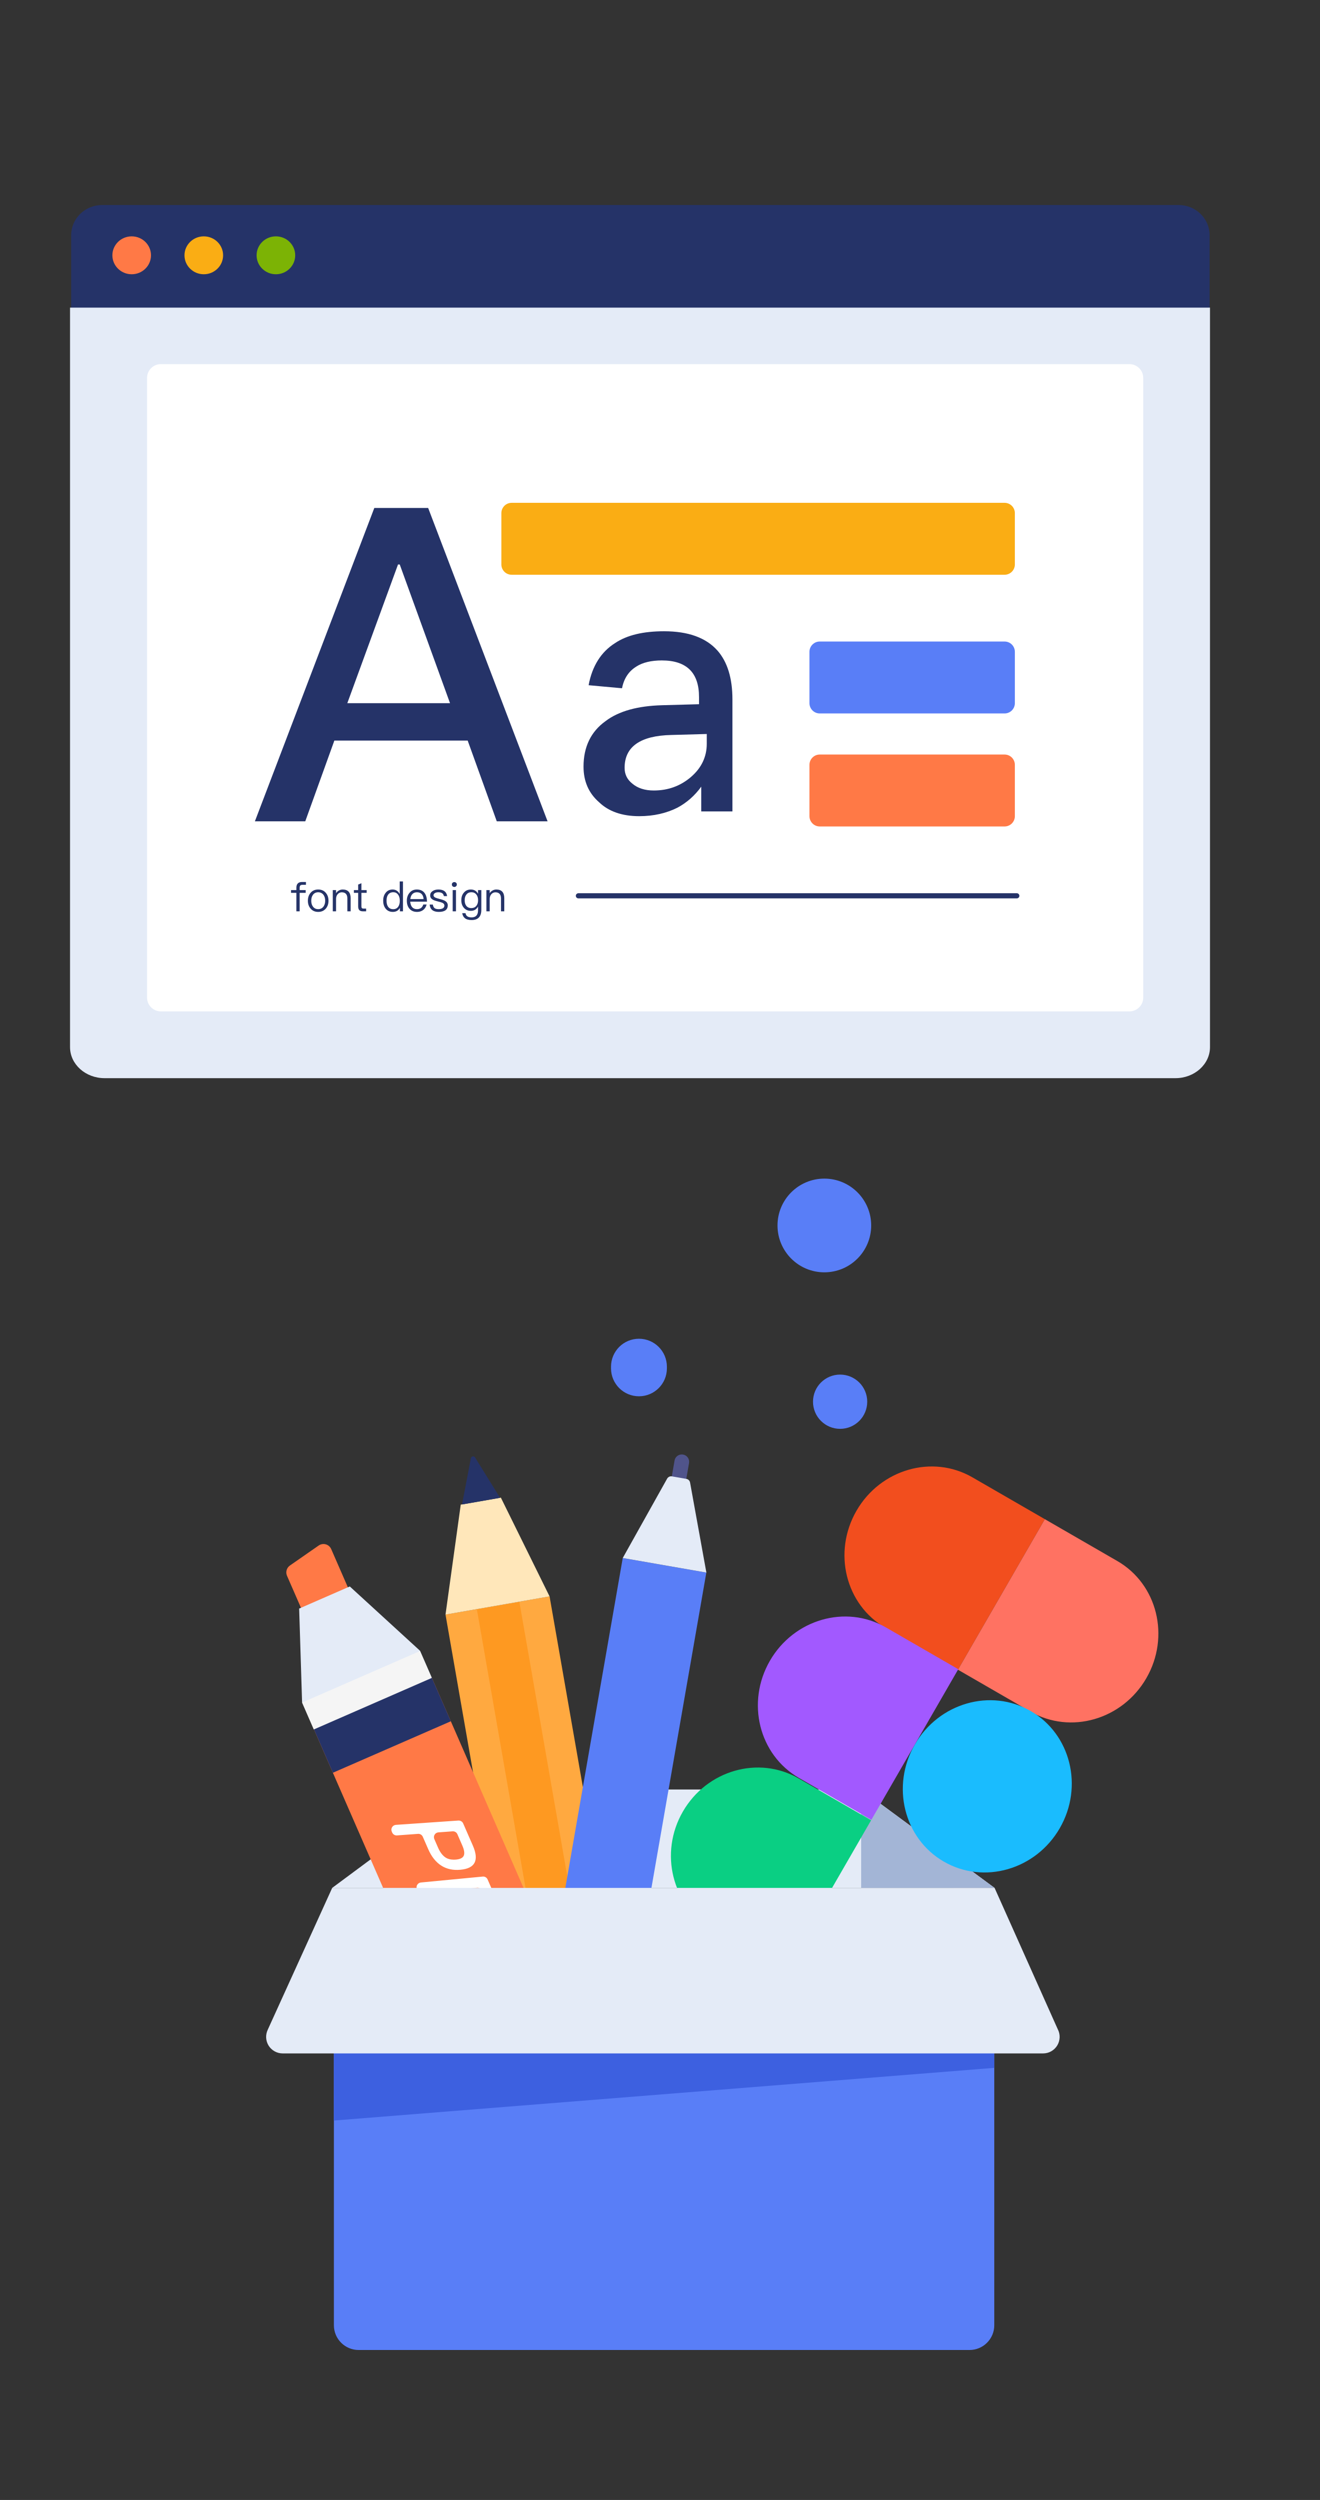 <svg width="234" height="443" viewBox="0 0 234 443" fill="none" xmlns="http://www.w3.org/2000/svg">
<rect x="0" y="0" width="234" height="443" fill="#333333" stroke="none"/>
<g clip-path="url(#clip0_903_11985)">
<path d="M82.404 317.102L58.879 334.547H176.315L152.661 317.102H82.404Z" fill="#E4EBF7"/>
<path d="M152.661 334.531L176.315 334.547L152.661 317.102V334.531Z" fill="#A3B5D6"/>
<path d="M78.973 286.096L99.024 400.864C99.482 403.491 101.988 405.252 104.615 404.791L113.542 403.232C116.169 402.771 117.93 400.268 117.469 397.641L97.422 282.873L78.973 286.096Z" fill="#FFA940"/>
<path d="M81.678 266.626L78.976 286.107L97.422 282.884L88.788 265.385L81.678 266.626Z" fill="#FFE7BA"/>
<path d="M83.796 258.084C83.634 258.111 83.504 258.24 83.475 258.402L81.905 266.599L88.648 265.42L84.213 258.267C84.138 258.149 84.008 258.076 83.871 258.076C83.844 258.076 83.82 258.079 83.796 258.084Z" fill="#253368"/>
<path d="M84.54 285.19L105.41 404.654L112.94 403.338L92.073 283.871L84.54 285.19Z" fill="#FE9921"/>
<path d="M110.211 395.61L109.893 404.751C109.793 407.577 112.005 409.948 114.831 410.045C117.658 410.145 120.029 407.933 120.128 405.109L120.444 395.966L110.214 395.61H110.211Z" fill="#253368"/>
<path d="M119.581 258.812L119.017 262.046C118.893 262.753 119.37 263.43 120.077 263.551C120.786 263.675 121.461 263.2 121.585 262.491L122.148 259.257C122.272 258.548 121.798 257.874 121.088 257.75C121.013 257.739 120.937 257.731 120.862 257.731C120.241 257.731 119.691 258.176 119.581 258.812Z" fill="#50548B"/>
<path d="M91.045 387.203C90.584 389.833 92.348 392.336 94.978 392.794L100.272 393.717C102.902 394.173 105.405 392.414 105.86 389.784L125.215 278.663L110.397 276.082L91.045 387.203Z" fill="#597EF7"/>
<path d="M118.267 262.019L110.397 276.082L125.223 278.666L122.331 262.715C122.269 262.381 122.005 262.116 121.668 262.062L119.111 261.617C119.065 261.609 119.019 261.606 118.974 261.606C118.685 261.606 118.413 261.76 118.267 262.019Z" fill="#E4EBF7"/>
<path d="M56.49 273.873L51.392 277.417C50.81 277.822 50.594 278.582 50.877 279.232L53.968 286.31C54.294 287.065 55.174 287.407 55.929 287.078L61.509 284.643C62.264 284.311 62.61 283.435 62.281 282.679L58.71 274.496C58.532 274.089 58.178 273.782 57.747 273.66C57.617 273.625 57.48 273.606 57.348 273.606C57.043 273.606 56.746 273.695 56.49 273.873Z" fill="#FF7946"/>
<path d="M55.629 306.387L94.274 394.923L115.179 385.798L76.535 297.263L55.629 306.387Z" fill="#FF7946"/>
<path d="M55.629 306.387L59.014 314.136L79.92 305.014L76.535 297.263L55.629 306.387Z" fill="#253368"/>
<path d="M53.032 285.044L53.55 301.616L55.629 306.387L76.535 297.262L74.469 292.529L62.008 281.125L53.032 285.044Z" fill="#E4EBF7"/>
<path d="M53.545 301.699L55.627 306.468L76.529 297.341L74.447 292.575L53.545 301.699Z" fill="#F5F5F5"/>
<path d="M81.265 322.607L70.175 323.373C69.9 323.392 69.649 323.546 69.506 323.783C69.36 324.018 69.341 324.312 69.452 324.568L69.525 324.733C69.67 325.064 70.007 325.269 70.369 325.242L74.104 324.967C74.466 324.94 74.806 325.148 74.951 325.48L75.901 327.656C77.074 330.345 79.005 331.567 81.619 331.327C84.232 331.09 84.96 329.652 83.825 327.049L82.107 323.12C81.969 322.807 81.659 322.607 81.319 322.607C81.303 322.607 81.284 322.607 81.265 322.607ZM78.921 329.115C78.436 328.775 78.002 328.206 77.654 327.408L76.993 325.895C76.882 325.641 76.901 325.35 77.044 325.113C77.187 324.875 77.438 324.722 77.713 324.703L80.238 324.517C80.599 324.492 80.936 324.695 81.082 325.026L81.966 327.057C82.306 327.832 82.382 328.43 82.217 328.821C82.05 329.212 81.602 329.458 80.828 329.525C80.702 329.536 80.572 329.541 80.451 329.541C79.844 329.541 79.323 329.401 78.921 329.115Z" fill="white"/>
<path d="M85.578 332.535L74.612 333.585C74.342 333.612 74.097 333.765 73.959 334C73.819 334.235 73.803 334.523 73.908 334.771L76.815 341.431C76.966 341.773 77.322 341.978 77.695 341.935C77.962 341.905 78.202 341.746 78.337 341.514C78.471 341.279 78.488 340.996 78.377 340.748L76.489 336.417C76.384 336.166 76.4 335.88 76.538 335.645C76.675 335.413 76.918 335.257 77.188 335.233L79.264 335.044C79.631 335.009 79.976 335.211 80.125 335.548L82.139 340.16C82.29 340.503 82.649 340.71 83.021 340.67C83.288 340.638 83.526 340.478 83.663 340.244C83.796 340.012 83.812 339.726 83.704 339.478L82.129 335.869C82.021 335.618 82.04 335.332 82.177 335.1C82.315 334.868 82.558 334.712 82.827 334.685L84.575 334.51C84.942 334.475 85.29 334.674 85.438 335.011L87.577 339.907C87.728 340.252 88.084 340.454 88.456 340.411C88.726 340.379 88.966 340.222 89.098 339.985C89.233 339.745 89.246 339.459 89.13 339.211L86.436 333.04C86.298 332.727 85.994 332.53 85.659 332.53C85.632 332.53 85.605 332.533 85.578 332.535Z" fill="white"/>
<path d="M59.19 355.841V412.038C59.19 414.463 61.156 416.429 63.581 416.429H171.868C174.292 416.429 176.259 414.463 176.259 412.038V355.841H59.19Z" fill="#597EF7"/>
<path d="M59.19 343.024V375.767L176.258 366.43V343.024H59.19Z" fill="#3D60E0"/>
<g clip-path="url(#clip1_903_11985)">
<path d="M126.225 341.73C133.316 345.824 142.509 343.191 146.746 335.853L154.421 322.559L141.575 315.142C134.484 311.048 125.29 313.681 121.054 321.019C116.817 328.358 119.134 337.636 126.225 341.73Z" fill="#0ACF83"/>
<path d="M151.832 267.709C156.083 260.347 165.288 257.694 172.379 261.788L185.226 269.204L169.824 295.882L156.977 288.465C149.886 284.371 147.581 275.072 151.832 267.709Z" fill="#F24E1E"/>
<path d="M185.226 269.205L198.072 276.621C205.163 280.715 207.468 290.014 203.217 297.377C198.966 304.74 189.761 307.393 182.67 303.299L169.824 295.882L185.226 269.205Z" fill="#FF7262"/>
<path d="M187.867 323.964C183.616 331.327 174.411 333.98 167.319 329.886C160.228 325.792 157.923 316.494 162.174 309.131C166.425 301.768 175.63 299.115 182.722 303.209C189.813 307.303 192.118 316.602 187.867 323.964Z" fill="#1ABCFE"/>
<path d="M136.482 294.297C140.733 286.934 149.938 284.281 157.029 288.376L169.875 295.792L154.473 322.47L141.627 315.053C134.536 310.959 132.231 301.66 136.482 294.297Z" fill="#A259FF"/>
</g>
<path d="M58.888 334.547L47.465 359.676C47.031 360.585 47.09 361.651 47.624 362.503C48.161 363.353 49.097 363.87 50.1 363.873H184.916C185.943 363.873 186.898 363.334 187.427 362.452C187.955 361.57 187.985 360.475 187.505 359.571L176.315 334.547H58.888Z" fill="#E4EBF7"/>
</g>
<path fill-rule="evenodd" clip-rule="evenodd" d="M214.43 55.309H12.617V41.683C12.617 38.727 15.075 36.33 18.106 36.33H208.941C211.972 36.33 214.43 38.727 214.43 41.683V55.309Z" fill="#253368"/>
<path fill-rule="evenodd" clip-rule="evenodd" d="M26.768 45.241C26.768 47.096 25.236 48.6 23.345 48.6C21.454 48.6 19.922 47.096 19.922 45.241C19.922 43.386 21.454 41.882 23.345 41.882C25.236 41.882 26.768 43.386 26.768 45.241Z" fill="#FF7946"/>
<path fill-rule="evenodd" clip-rule="evenodd" d="M39.551 45.241C39.551 47.096 38.018 48.6 36.127 48.6C34.237 48.6 32.704 47.096 32.704 45.241C32.704 43.386 34.237 41.882 36.127 41.882C38.018 41.882 39.551 43.386 39.551 45.241Z" fill="#FAAD14"/>
<path fill-rule="evenodd" clip-rule="evenodd" d="M52.333 45.241C52.333 47.096 50.8 48.6 48.91 48.6C47.019 48.6 45.486 47.096 45.486 45.241C45.486 43.386 47.019 41.882 48.91 41.882C50.8 41.882 52.333 43.386 52.333 45.241Z" fill="#7CB305"/>
<path fill-rule="evenodd" clip-rule="evenodd" d="M18.535 191.055C15.155 191.055 12.415 188.591 12.415 185.551V54.512H214.498V185.551C214.498 188.591 211.757 191.055 208.377 191.055H18.535Z" fill="#E4EBF7"/>
<path d="M200.217 64.525H28.516C27.164 64.525 26.069 65.621 26.069 66.972V176.774C26.069 178.126 27.164 179.221 28.516 179.221H200.217C201.568 179.221 202.664 178.126 202.664 176.774V66.972C202.664 65.621 201.568 64.525 200.217 64.525Z" fill="white"/>
<path d="M178.086 89.103H90.699C89.694 89.103 88.878 89.918 88.878 90.924V100.026C88.878 101.032 89.694 101.847 90.699 101.847H178.086C179.092 101.847 179.907 101.032 179.907 100.026V90.924C179.907 89.918 179.092 89.103 178.086 89.103Z" fill="#FAAD14"/>
<path d="M178.086 133.707H145.316C144.311 133.707 143.495 134.522 143.495 135.527V144.63C143.495 145.636 144.311 146.451 145.316 146.451H178.086C179.092 146.451 179.907 145.636 179.907 144.63V135.527C179.907 134.522 179.092 133.707 178.086 133.707Z" fill="#FF7946"/>
<path d="M178.086 113.681H145.316C144.311 113.681 143.495 114.496 143.495 115.501V124.604C143.495 125.61 144.311 126.425 145.316 126.425H178.086C179.092 126.425 179.907 125.61 179.907 124.604V115.501C179.907 114.496 179.092 113.681 178.086 113.681Z" fill="#597EF7"/>
<path fill-rule="evenodd" clip-rule="evenodd" d="M66.355 90.013H75.901L97.071 145.541H88.064L82.906 131.231H59.273L54.115 145.541H45.185L66.355 90.013ZM61.57 124.604H79.775L70.862 100.026H70.559L61.57 124.604ZM117.714 111.86C122.001 111.86 125.159 113.002 127.19 115.287C128.939 117.272 129.841 120.158 129.841 123.946V143.788H124.313V139.399C123.185 140.962 121.775 142.225 120.083 143.127C118.165 144.089 115.909 144.63 113.314 144.63C110.268 144.63 107.899 143.788 106.207 142.165C104.345 140.541 103.443 138.437 103.443 135.851C103.443 132.364 104.74 129.658 107.335 127.794C109.704 125.99 113.088 125.088 117.375 124.968L123.918 124.788V123.525C123.918 119.196 121.719 117.031 117.319 117.031C115.457 117.031 113.935 117.392 112.806 118.113C111.453 118.955 110.607 120.218 110.268 121.962L104.345 121.421C104.966 118.053 106.545 115.528 109.027 113.965C111.171 112.521 114.104 111.86 117.714 111.86ZM125.29 130.066L119.04 130.24C113.478 130.357 110.725 132.336 110.725 136.062C110.725 137.226 111.184 138.158 112.159 138.915C113.076 139.671 114.338 140.079 115.886 140.079C118.466 140.079 120.645 139.264 122.48 137.692C124.315 136.12 125.29 134.141 125.29 131.812V130.066Z" fill="#253368"/>
<path d="M180.253 158.285C180.504 158.285 180.708 158.488 180.708 158.74C180.708 158.98 180.522 159.176 180.287 159.194L180.253 159.195H102.533C102.281 159.195 102.078 158.991 102.078 158.74C102.078 158.5 102.263 158.303 102.499 158.286L102.533 158.285H180.253Z" fill="#253368"/>
<path d="M53.122 161.492V158.215H54.186V157.727H53.122V157.312C53.122 157.13 53.159 156.999 53.232 156.919C53.304 156.832 53.428 156.795 53.589 156.795H54.237V156.293H53.516C53.195 156.293 52.948 156.38 52.78 156.562C52.62 156.737 52.54 156.977 52.54 157.298V157.727H51.593V158.215H52.54V161.492H53.122ZM56.407 161.594C56.968 161.594 57.419 161.398 57.761 161.004C58.074 160.64 58.235 160.174 58.235 159.613C58.235 159.045 58.074 158.579 57.754 158.208C57.419 157.815 56.968 157.625 56.407 157.625C55.839 157.625 55.395 157.815 55.059 158.208C54.739 158.579 54.579 159.045 54.579 159.613C54.579 160.174 54.739 160.64 55.059 161.004C55.395 161.398 55.839 161.594 56.407 161.594ZM56.407 161.106C56.006 161.106 55.693 160.953 55.475 160.647C55.271 160.371 55.176 160.028 55.176 159.613C55.176 159.191 55.271 158.849 55.475 158.572C55.693 158.266 56.006 158.113 56.407 158.113C56.8 158.113 57.113 158.266 57.346 158.572C57.543 158.849 57.645 159.191 57.645 159.613C57.645 160.021 57.543 160.371 57.346 160.647C57.113 160.953 56.8 161.106 56.407 161.106ZM59.575 161.492V159.22C59.596 158.878 59.706 158.608 59.91 158.404C60.099 158.215 60.325 158.12 60.587 158.12C61.242 158.12 61.577 158.485 61.577 159.22V161.492H62.16V159.176C62.16 158.142 61.686 157.625 60.754 157.625C60.507 157.625 60.281 157.684 60.077 157.8C59.873 157.909 59.706 158.069 59.575 158.281V157.727H58.992V161.492H59.575ZM64.905 161.492V161.004H64.424C64.293 161.004 64.199 160.968 64.148 160.91C64.09 160.851 64.068 160.749 64.068 160.611V158.215H65V157.727H64.068V156.511L63.492 156.751V157.727H62.735V158.215H63.492V160.611C63.492 160.895 63.551 161.106 63.674 161.252C63.806 161.412 64.031 161.492 64.337 161.492H64.905ZM69.639 161.594C70.207 161.594 70.629 161.354 70.891 160.873V161.492H71.437V156.191H70.855V158.419C70.564 157.887 70.148 157.625 69.609 157.625C69.071 157.625 68.656 157.822 68.35 158.23C68.066 158.594 67.927 159.045 67.927 159.599C67.927 160.167 68.066 160.633 68.35 160.997C68.656 161.39 69.085 161.594 69.639 161.594ZM69.711 161.113C69.304 161.113 68.998 160.961 68.794 160.669C68.612 160.407 68.524 160.05 68.524 159.599C68.524 159.147 68.612 158.798 68.801 158.543C69.005 158.252 69.318 158.106 69.733 158.106C70.068 158.106 70.345 158.237 70.556 158.514C70.76 158.783 70.869 159.14 70.869 159.577V159.65C70.869 160.072 70.775 160.414 70.593 160.677C70.381 160.968 70.09 161.113 69.711 161.113ZM73.913 161.594C74.401 161.594 74.802 161.448 75.115 161.172C75.37 160.939 75.537 160.647 75.625 160.283H75.042C74.947 160.545 74.824 160.742 74.663 160.873C74.474 161.026 74.219 161.106 73.913 161.106C73.556 161.106 73.272 160.99 73.069 160.757C72.865 160.524 72.755 160.196 72.726 159.774H75.698C75.683 159.118 75.537 158.601 75.26 158.237C74.955 157.829 74.496 157.625 73.891 157.625C73.345 157.625 72.916 157.822 72.595 158.215C72.275 158.587 72.122 159.053 72.122 159.606C72.122 160.218 72.282 160.698 72.617 161.063C72.938 161.412 73.374 161.594 73.913 161.594ZM75.093 159.322H72.741C72.777 158.951 72.894 158.659 73.098 158.441C73.302 158.222 73.571 158.113 73.906 158.113C74.62 158.113 75.02 158.514 75.093 159.322ZM77.78 161.594C78.843 161.594 79.375 161.201 79.375 160.429C79.375 160.101 79.222 159.846 78.924 159.657C78.727 159.533 78.406 159.417 77.955 159.307C77.576 159.206 77.314 159.125 77.176 159.06C76.957 158.951 76.855 158.812 76.855 158.652C76.855 158.485 76.936 158.354 77.096 158.259C77.241 158.157 77.445 158.113 77.707 158.113C78.006 158.113 78.239 158.171 78.399 158.288C78.545 158.39 78.639 158.565 78.691 158.798H79.258C79.157 158.011 78.647 157.625 77.715 157.625C77.292 157.625 76.943 157.72 76.681 157.909C76.397 158.099 76.258 158.346 76.258 158.667C76.258 158.987 76.397 159.227 76.688 159.402C76.863 159.519 77.176 159.628 77.62 159.737C78.028 159.839 78.297 159.919 78.421 159.977C78.654 160.094 78.778 160.254 78.778 160.465C78.778 160.888 78.436 161.106 77.766 161.106C77.445 161.106 77.205 161.048 77.045 160.931C76.885 160.8 76.775 160.589 76.732 160.291H76.163C76.251 161.157 76.79 161.594 77.78 161.594ZM80.54 157.174C80.664 157.174 80.766 157.13 80.853 157.05C80.941 156.963 80.984 156.861 80.984 156.737C80.984 156.606 80.941 156.504 80.853 156.431C80.766 156.344 80.664 156.307 80.54 156.307C80.416 156.307 80.314 156.344 80.227 156.431C80.14 156.504 80.103 156.606 80.103 156.737C80.103 156.861 80.14 156.963 80.227 157.05C80.314 157.13 80.416 157.174 80.54 157.174ZM80.832 161.492V157.727H80.249V161.492H80.832ZM83.606 163.036C84.749 163.036 85.325 162.432 85.325 161.23V157.727H84.742V158.375C84.465 157.873 84.043 157.625 83.475 157.625C82.951 157.625 82.535 157.807 82.23 158.179C81.924 158.528 81.778 158.973 81.778 159.526C81.778 160.072 81.924 160.516 82.23 160.866C82.535 161.223 82.951 161.405 83.475 161.405C84.043 161.405 84.465 161.15 84.742 160.647V161.31C84.742 162.14 84.363 162.563 83.606 162.563C83.264 162.563 83.009 162.497 82.841 162.373C82.674 162.257 82.565 162.067 82.521 161.813H81.938C82.004 162.22 82.171 162.526 82.441 162.73C82.703 162.934 83.096 163.036 83.606 163.036ZM83.555 160.917C83.147 160.917 82.849 160.771 82.645 160.495C82.463 160.247 82.375 159.919 82.375 159.526C82.375 159.104 82.477 158.761 82.681 158.514C82.892 158.237 83.184 158.106 83.562 158.106C83.934 158.106 84.225 158.237 84.444 158.514C84.647 158.761 84.749 159.104 84.749 159.526C84.749 159.934 84.647 160.269 84.444 160.524C84.225 160.786 83.934 160.917 83.555 160.917ZM86.81 161.492V159.22C86.832 158.878 86.941 158.608 87.145 158.404C87.335 158.215 87.56 158.12 87.823 158.12C88.478 158.12 88.813 158.485 88.813 159.22V161.492H89.395V159.176C89.395 158.142 88.922 157.625 87.99 157.625C87.742 157.625 87.517 157.684 87.313 157.8C87.109 157.909 86.941 158.069 86.81 158.281V157.727H86.228V161.492H86.81Z" fill="#253368"/>
<path d="M137.83 217.158C137.83 221.743 141.548 225.461 146.133 225.461C150.719 225.461 154.437 221.743 154.437 217.158C154.437 212.572 150.719 208.854 146.133 208.854C141.548 208.854 137.83 212.572 137.83 217.158Z" fill="#597EF7"/>
<path d="M144.123 248.389C144.123 251.043 146.275 253.196 148.93 253.196C151.585 253.196 153.737 251.043 153.737 248.389C153.737 245.734 151.585 243.582 148.93 243.582C146.275 243.582 144.123 245.734 144.123 248.389Z" fill="#597EF7"/>
<path d="M108.318 242.474L108.318 242.183C108.318 239.448 110.536 237.23 113.271 237.23C116.006 237.23 118.223 239.448 118.223 242.183V242.474C118.223 245.21 116.006 247.427 113.271 247.427C110.536 247.427 108.318 245.21 108.318 242.474Z" fill="#597EF7"/>
<defs>
<clipPath id="clip0_903_11985">
<rect width="212.092" height="212.092" fill="white" transform="translate(21.908 230.908)"/>
</clipPath>
<clipPath id="clip1_903_11985">
<rect width="105.497" height="105.497" fill="white" transform="translate(142.844 237.122) rotate(30)"/>
</clipPath>
</defs>
</svg>
